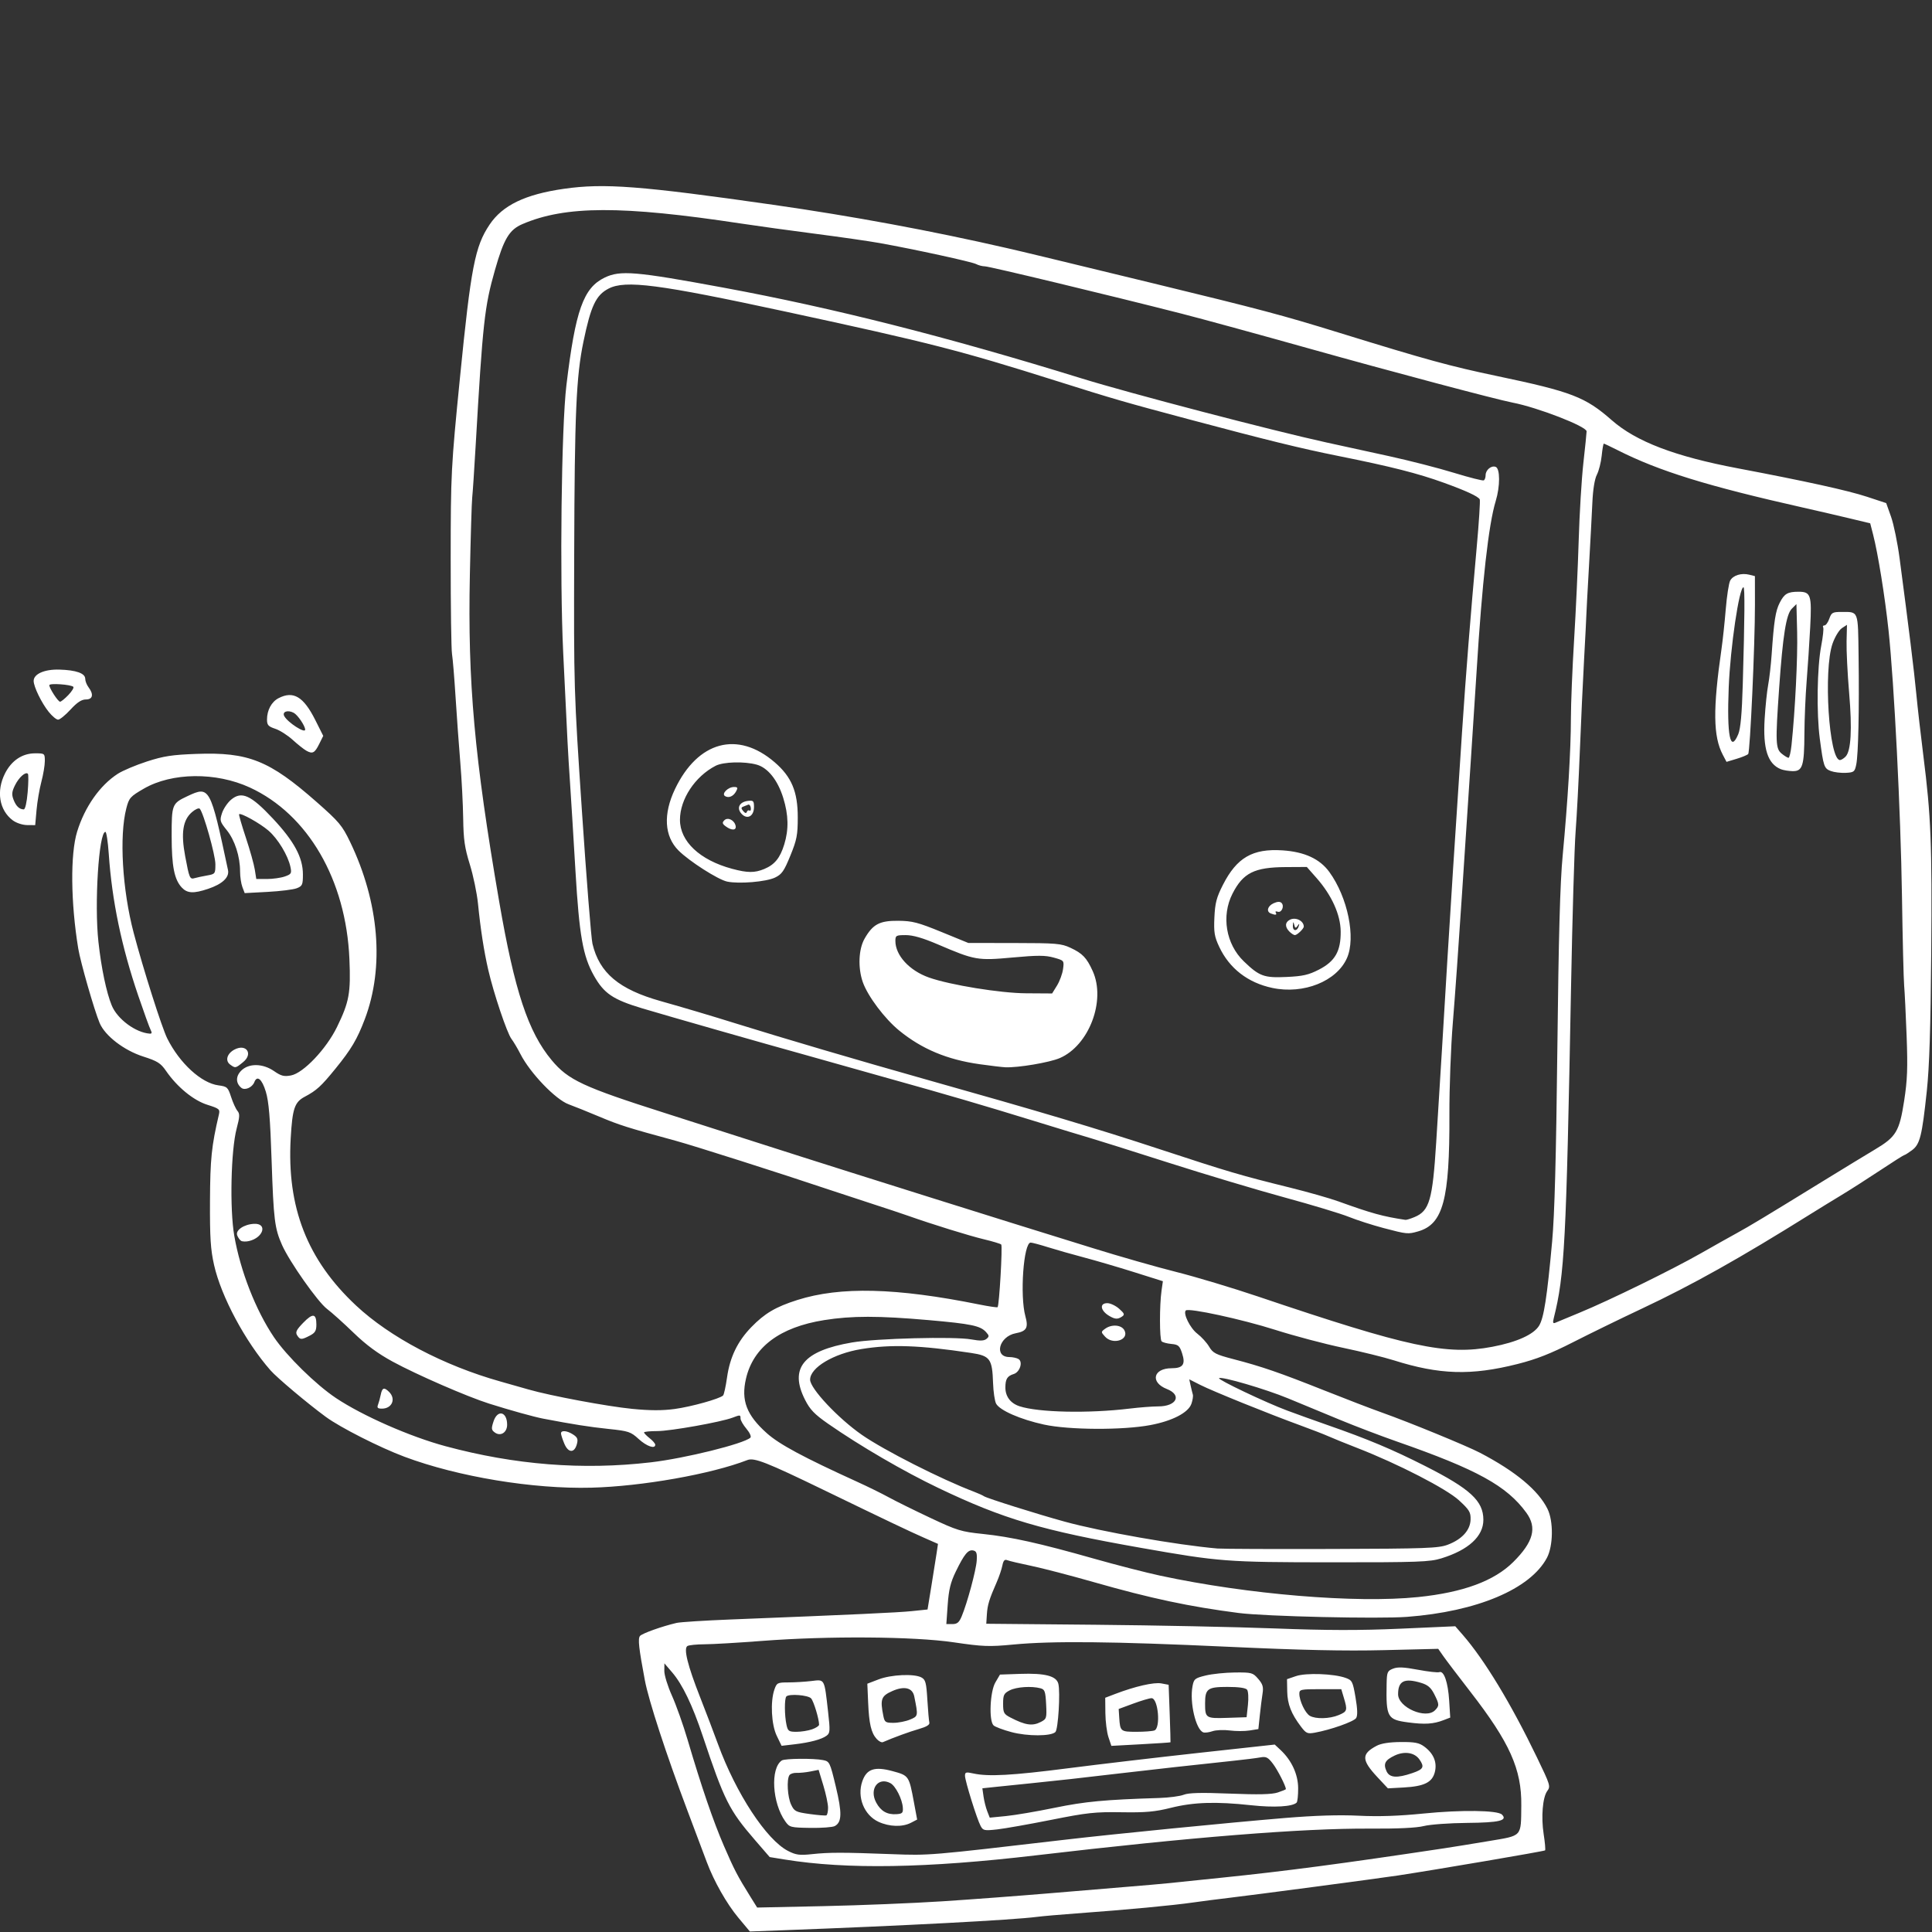 <?xml version="1.0" encoding="UTF-8" standalone="no"?>
<!DOCTYPE svg PUBLIC "-//W3C//DTD SVG 1.1//EN" "http://www.w3.org/Graphics/SVG/1.1/DTD/svg11.dtd">
<svg width="100%" height="100%" viewBox="0 0 100 100" version="1.1" xmlns="http://www.w3.org/2000/svg" xmlns:xlink="http://www.w3.org/1999/xlink" xml:space="preserve" xmlns:serif="http://www.serif.com/" style="fill-rule:evenodd;clip-rule:evenodd;stroke-linejoin:round;stroke-miterlimit:2;">
    <rect x="0" y="0" width="100" height="100" fill="#333333" stroke="none"/>
    <g id="_1" serif:id="1" transform="matrix(0.363,0,0,0.363,-9.528,-4.684)">
        <path d="M131.52,286.338C129.872,284.367 128.035,281.123 127.022,278.4C126.728,277.608 125.483,274.296 124.255,271.04C121.242,263.047 118.742,255.391 118.195,252.48C117.332,247.886 117.187,246.569 117.501,246.178C117.793,245.815 120.656,244.793 122.72,244.314C123.248,244.191 126.704,243.972 130.4,243.825C147.919,243.132 154.254,242.839 156.293,242.629L158.506,242.4L159.055,239.04C159.357,237.192 159.692,235.087 159.799,234.362L159.994,233.045L157.997,232.166C155.932,231.257 152.737,229.736 143.68,225.347C135.538,221.402 133.786,220.715 132.817,221.092C127.661,223.096 117.779,224.845 110.56,225.031C102.254,225.245 91.562,223.477 83.937,220.627C80.401,219.306 74.773,216.452 72.703,214.932C70.085,213.009 65.757,209.368 64.819,208.3C61.232,204.216 57.783,197.778 56.772,193.28C56.273,191.062 56.166,189.379 56.19,184.16C56.219,178.147 56.405,176.337 57.459,171.826C57.636,171.07 57.519,170.971 55.818,170.435C53.832,169.809 51.502,167.898 49.917,165.595C49.159,164.494 48.694,164.201 46.676,163.556C43.921,162.676 41.219,160.596 40.452,158.767C39.689,156.947 37.726,150.113 37.405,148.16C36.328,141.599 36.262,134.678 37.246,131.488C38.338,127.95 40.488,124.888 43.038,123.241C43.743,122.786 45.616,121.995 47.2,121.483C49.593,120.71 50.789,120.527 54.269,120.401C61.676,120.132 64.654,121.325 71.395,127.26C74.596,130.078 75.037,130.603 76.164,132.942C80.319,141.57 81.084,150.795 78.26,158.237C77.174,161.097 76.337,162.509 74.085,165.28C72.038,167.798 71.388,168.392 69.707,169.283C68.248,170.057 67.942,170.963 67.698,175.223C67.135,185.058 70.057,192.54 76.999,199.04C81.847,203.579 89.513,207.616 97.6,209.89C98.92,210.261 100.72,210.773 101.6,211.027C104.698,211.923 112.84,213.445 116.392,213.793C118.951,214.044 120.7,214.047 122.472,213.806C124.826,213.485 128.849,212.362 129.351,211.886C129.478,211.765 129.732,210.606 129.916,209.31C130.327,206.413 131.414,204.162 133.381,202.135C135.283,200.175 136.854,199.249 139.931,198.272C146.066,196.325 154.028,196.52 165.867,198.908C167.246,199.186 168.428,199.359 168.495,199.292C168.729,199.058 169.221,190.557 169.012,190.356C168.895,190.244 167.792,189.911 166.56,189.617C164.438,189.11 159.182,187.48 155.68,186.242C154.8,185.931 152.496,185.165 150.56,184.539C148.624,183.912 145.96,183.037 144.64,182.593C137.55,180.21 125.212,176.278 122.56,175.556C115.702,173.691 114.591,173.34 111.68,172.116C110.008,171.413 108.057,170.627 107.345,170.371C105.477,169.698 101.841,165.912 100.457,163.2C100.053,162.408 99.475,161.435 99.173,161.037C98.542,160.208 96.628,154.508 95.869,151.2C95.248,148.492 94.769,145.404 94.405,141.76C94.255,140.264 93.731,137.744 93.239,136.16C92.504,133.791 92.336,132.627 92.293,129.6C92.264,127.576 92.078,123.976 91.88,121.6C91.682,119.224 91.38,115.048 91.208,112.32C91.037,109.592 90.808,106.821 90.7,106.161C90.592,105.502 90.507,99.382 90.511,92.561C90.517,80.445 90.563,79.547 91.838,66.72C93.404,50.966 93.972,48.034 96.063,44.923C97.914,42.168 101.138,40.616 106.66,39.824C112.38,39.003 117.571,39.4 136.48,42.103C147.755,43.715 159.069,45.81 169.76,48.265C172.437,48.88 174.808,49.451 190.72,53.313C206.034,57.031 209.045,57.83 217.12,60.325C229.76,64.23 232.933,65.1 239.786,66.541C250.36,68.763 252.296,69.51 256.065,72.818C259.542,75.871 265.072,77.983 274.028,79.679C283.715,81.514 289.756,82.844 292.48,83.743L295.2,84.64L295.891,86.585C296.271,87.655 296.819,90.319 297.108,92.505C298.42,102.417 299.181,108.588 299.491,111.84C299.676,113.776 300.128,117.736 300.495,120.64C301.586,129.259 301.742,133.168 301.618,148.8C301.534,159.489 301.356,165.032 300.989,168.48C300.303,174.915 300.013,176.072 298.872,176.916C298.363,177.292 297.874,177.6 297.785,177.6C297.697,177.6 296.143,178.584 294.332,179.786C292.522,180.988 290.032,182.579 288.8,183.322C287.568,184.065 285.624,185.258 284.48,185.973C274.323,192.322 267.567,196.11 260.32,199.52C257.328,200.928 252.937,203.07 250.563,204.281C247.339,205.925 245.331,206.714 242.631,207.396C236.019,209.066 231.508,208.93 224.964,206.862C223.601,206.432 220.347,205.631 217.731,205.082C215.116,204.533 210.776,203.383 208.088,202.527C203.349,201.017 195.728,199.366 195.331,199.762C194.908,200.186 195.951,202.292 196.969,203.069C197.562,203.521 198.321,204.356 198.657,204.924C199.197,205.84 199.593,206.043 202.113,206.7C206.169,207.755 208.691,208.624 215.045,211.151C218.122,212.375 221.864,213.811 223.36,214.342C227.21,215.71 235.383,219.064 237.28,220.054C242.351,222.703 245.607,225.412 246.911,228.069C247.77,229.819 247.723,233.343 246.819,235.04C244.444,239.493 236.848,242.697 226.88,243.45C222.801,243.759 206.676,243.388 202.88,242.899C195.856,241.993 190.33,240.818 182.264,238.514C178.907,237.555 174.864,236.502 173.28,236.175C171.696,235.848 170.168,235.487 169.884,235.372C169.494,235.216 169.319,235.406 169.172,236.142C169.064,236.68 168.707,237.732 168.379,238.48C167.298,240.941 167.052,241.744 166.965,243.097L166.88,244.433L182.4,244.575C190.936,244.653 202.456,244.89 208,245.1C215.502,245.386 220.084,245.395 225.916,245.137L233.752,244.79L234.802,245.995C237.913,249.564 241.701,255.816 245.398,263.484C247.311,267.453 247.36,267.61 246.865,268.287C246.211,269.181 245.979,271.991 246.357,274.422C246.545,275.625 246.635,276.671 246.559,276.748C246.436,276.871 230.988,279.506 225.6,280.324C222.808,280.747 205.052,283.099 201.44,283.524C199.856,283.71 197.624,283.997 196.48,284.162C193.438,284.601 187.034,285.202 179.68,285.74C177.392,285.907 174.872,286.128 174.08,286.231C170.637,286.677 155.168,287.492 137.865,288.138L133.17,288.313L131.52,286.338ZM160.64,284.008C164.776,283.738 171.616,283.226 175.84,282.87C180.064,282.513 185.248,282.08 187.36,281.909C189.472,281.737 191.848,281.529 192.64,281.447C193.432,281.365 196.96,281.001 200.48,280.639C209.638,279.696 217.494,278.658 232.16,276.452C233.392,276.267 236.267,275.801 238.548,275.418C243.37,274.607 243.116,274.886 243.168,270.337C243.227,265.177 241.525,261.377 235.907,254.13C234.18,251.903 232.442,249.614 232.045,249.044L231.322,248.008L223.581,248.196C217.99,248.333 211.807,248.198 201.317,247.712C184.923,246.953 176.324,246.865 170.72,247.398C167.27,247.726 166.409,247.693 162.24,247.08C156.535,246.24 144.355,246.152 134.88,246.882C131.536,247.14 127.864,247.355 126.72,247.36C125.576,247.365 124.47,247.478 124.263,247.61C123.698,247.969 124.295,250.378 126.065,254.88C126.895,256.992 128.048,260.016 128.626,261.6C131.19,268.624 135.546,275.263 138.621,276.831C139.752,277.408 140.257,277.475 142.054,277.282C144.502,277.02 146.427,277.021 153.44,277.286C158.759,277.488 158.71,277.492 178.08,275.23C185.188,274.4 201.357,272.803 209.44,272.131C213.741,271.774 217.196,271.667 219.973,271.804C222.831,271.945 225.693,271.848 229.253,271.491C234.607,270.953 239.791,271.023 240.409,271.641C241.263,272.496 240.033,272.789 235.429,272.83C232.927,272.852 230.16,273.052 229.28,273.275C228.235,273.54 225.57,273.668 221.6,273.644C211.991,273.585 195.994,274.865 173.971,277.454C158.362,279.29 146.983,279.479 138.159,278.052L135.998,277.702L133.879,275.251C130.214,271.011 129.52,269.629 126.464,260.474C124.98,256.031 123.562,253.08 122.084,251.36L120.984,250.08L120.972,251.16C120.965,251.754 121.454,253.338 122.057,254.68C122.661,256.022 123.664,258.848 124.287,260.96C126.265,267.67 127.95,272.595 129.471,276.108C130.948,279.521 131.401,280.391 133.232,283.33L134.21,284.899L143.665,284.698C148.865,284.587 156.504,284.277 160.64,284.008ZM166.074,273.268C165.545,272.28 163.853,266.849 163.846,266.118C163.841,265.588 163.984,265.548 165.04,265.781C167.176,266.253 170.565,266.066 178.56,265.037C182.872,264.482 191.262,263.494 197.205,262.843L208.011,261.659L208.836,262.429C210.422,263.911 211.339,265.899 211.35,267.88C211.356,268.884 211.258,269.808 211.133,269.933C210.551,270.517 207.936,270.669 204.64,270.31C199.631,269.766 196.45,269.868 193.198,270.68C190.914,271.249 189.61,271.366 186.158,271.31C182.409,271.249 181.255,271.373 176.16,272.39C172.992,273.022 169.512,273.637 168.426,273.758C166.603,273.96 166.424,273.923 166.074,273.268ZM176.64,270.672C180.97,269.78 183.765,269.518 191.52,269.277C192.928,269.233 194.512,269.024 195.04,268.813C195.739,268.533 197.53,268.489 201.637,268.653C205.703,268.816 207.598,268.771 208.437,268.494C209.077,268.283 209.6,268.067 209.6,268.014C209.6,267.581 208.421,265.27 207.754,264.395C207.044,263.465 206.786,263.336 205.943,263.492C205.402,263.592 203.664,263.81 202.08,263.976C197.111,264.496 190.076,265.277 185.92,265.769C180.388,266.423 177.023,266.798 173.28,267.176C171.52,267.354 169.235,267.588 168.202,267.697L166.323,267.896L166.489,269.068C166.581,269.713 166.817,270.654 167.015,271.161L167.375,272.081L169.688,271.855C170.959,271.73 174.088,271.198 176.64,270.672ZM138.218,272.609C136.346,269.98 136.067,265.034 137.728,263.925C138.154,263.641 142.26,263.604 143.603,263.873C144.536,264.059 144.592,264.174 145.425,267.647C146.33,271.416 146.295,272.737 145.277,273.281C144.964,273.449 143.39,273.566 141.779,273.541C138.966,273.497 138.824,273.46 138.218,272.609ZM144.32,270.671C144.32,270.136 144.017,268.701 143.646,267.481L142.973,265.264L141.806,265.497C141.165,265.625 140.28,265.714 139.841,265.694C139.402,265.674 138.936,265.825 138.806,266.029C138.395,266.675 138.541,269.143 139.053,270.223C139.51,271.185 139.706,271.285 141.693,271.562C142.874,271.727 143.948,271.813 144.08,271.752C144.212,271.692 144.32,271.205 144.32,270.671ZM151.52,272.677C149.451,271.724 148.417,269.134 149.208,266.884C149.823,265.133 150.953,264.755 153.504,265.445C155.848,266.08 155.857,266.092 156.563,269.882L157.023,272.353L156.128,272.817C154.914,273.445 153.066,273.388 151.52,272.677ZM154.982,270.654C154.899,269.428 153.95,267.559 153.208,267.162C151.454,266.223 150.149,268.01 151.185,269.933C151.843,271.156 152.756,271.677 154.08,271.586C154.91,271.529 155.032,271.403 154.982,270.654ZM222.672,266.327C220.368,263.864 220.342,263 222.537,261.837C223.187,261.492 224.353,261.31 225.976,261.298C227.984,261.283 228.597,261.402 229.336,261.949C230.664,262.931 231.186,264.186 230.843,265.571C230.477,267.05 229.332,267.618 226.393,267.779L224.146,267.903L222.672,266.327ZM227.623,265.73C229.225,265.184 229.396,264.856 228.64,263.777C227.947,262.787 226.506,262.564 225.106,263.228C223.735,263.879 223.467,264.397 223.951,265.46C224.379,266.4 225.43,266.477 227.623,265.73ZM137.007,260.417C136.236,258.824 136.069,255.536 136.671,253.808C137.004,252.854 137.111,252.8 138.671,252.797C139.578,252.795 141.056,252.706 141.955,252.598C143.877,252.367 143.779,252.187 144.321,256.969C144.632,259.718 144.613,260.029 144.102,260.402C143.38,260.93 141.746,261.364 139.487,261.628L137.694,261.837L137.007,260.417ZM142.032,259.489C142.587,259.295 143.04,258.999 143.04,258.83C143.04,258.01 142.268,255.468 141.898,255.071C141.458,254.599 138.783,254.391 138.376,254.797C138.088,255.085 138.1,257.515 138.396,258.863C138.589,259.742 138.732,259.84 139.818,259.84C140.481,259.84 141.478,259.682 142.032,259.489ZM184.301,260.603C184.072,259.919 183.875,258.376 183.862,257.172L183.84,254.985L185.28,254.435C188.108,253.357 190.798,252.743 191.842,252.939L192.883,253.135L193.031,257.207C193.112,259.447 193.165,261.305 193.148,261.335C193.131,261.365 191.227,261.492 188.918,261.618L184.718,261.846L184.301,260.603ZM190.854,259.646C191.777,259.291 191.394,255.036 190.44,255.045C190.154,255.048 188.984,255.396 187.84,255.818L185.76,256.585L185.838,257.813C185.964,259.783 186.033,259.84 188.284,259.84C189.419,259.84 190.575,259.753 190.854,259.646ZM151.25,260.855C150.466,259.989 150.166,258.705 150.035,255.655L149.92,252.981L151.52,252.368C153.317,251.678 156.597,251.529 157.635,252.09C158.22,252.405 158.332,252.83 158.479,255.267C158.572,256.814 158.7,258.282 158.764,258.53C158.842,258.833 158.357,259.129 157.28,259.438C155.949,259.818 153.678,260.648 152.14,261.315C151.953,261.396 151.552,261.189 151.25,260.855ZM156.006,258.098C157.18,257.607 157.18,257.609 156.61,254.789C156.361,253.555 155.194,253.271 153.481,254.029C151.892,254.732 151.726,255.19 152.2,257.56C152.383,258.475 152.506,258.56 153.65,258.56C154.338,258.56 155.398,258.352 156.006,258.098ZM170.469,259.883C169.274,259.565 168.122,259.13 167.909,258.916C167.232,258.238 167.414,254.101 168.177,252.8L168.834,251.68L171.697,251.58C175.246,251.456 176.877,251.877 177.155,252.987C177.456,254.183 177.135,259.473 176.738,259.87C176.12,260.488 172.768,260.496 170.469,259.883ZM174.656,258.434C175.48,258.008 175.515,257.891 175.414,255.904C175.321,254.083 175.221,253.798 174.614,253.635C173.334,253.291 171.177,253.436 170.224,253.928C169.393,254.358 169.28,254.587 169.28,255.84C169.28,257.122 169.383,257.317 170.318,257.8C172.462,258.909 173.454,259.054 174.656,258.434ZM197.833,259.922C196.765,259.555 195.852,255.663 196.288,253.337C196.482,252.303 196.622,252.189 198.169,251.811C199.088,251.586 200.968,251.393 202.346,251.381C204.728,251.361 204.892,251.406 205.655,252.292C206.303,253.043 206.422,253.446 206.275,254.372C206.174,255.003 205.998,256.405 205.885,257.486L205.678,259.451L204.414,259.653C203.719,259.765 202.451,259.763 201.596,259.649C200.741,259.536 199.636,259.583 199.141,259.753C198.645,259.923 198.057,259.999 197.833,259.922ZM204.19,256C204.295,255.032 204.241,254.06 204.071,253.84C203.87,253.58 202.881,253.44 201.252,253.44C198.435,253.44 198.08,253.704 198.08,255.793C198.08,257.89 198.178,257.954 201.239,257.852L204,257.76L204.19,256ZM211.77,259.126C210.364,257.276 209.825,255.905 209.792,254.091L209.76,252.335L211.04,251.898C212.475,251.408 216.454,251.551 218.118,252.152C219.054,252.491 219.141,252.662 219.53,254.938C219.815,256.606 219.843,257.523 219.62,257.878C219.3,258.385 215.986,259.558 213.723,259.965C212.681,260.152 212.487,260.069 211.77,259.126ZM217.13,257.456C218.357,256.944 218.405,256.785 217.869,254.997L217.499,253.76L214.509,253.76C211.718,253.76 211.52,253.803 211.52,254.41C211.52,255.414 212.354,257.176 213.01,257.558C213.852,258.047 215.834,257.998 217.13,257.456ZM226.988,258.493C224.071,258.102 223.874,257.747 223.965,253.032C223.997,251.328 224.069,251.157 224.88,250.836C225.546,250.573 226.407,250.61 228.415,250.988C229.875,251.263 231.254,251.418 231.478,251.332C232.133,251.081 232.718,252.768 232.883,255.385L233.036,257.811L232.118,258.165C230.628,258.741 229.417,258.818 226.988,258.493ZM230.857,256.777C231.501,256.133 231.49,255.91 230.743,254.445C230.273,253.524 229.824,253.145 228.866,252.857C226.486,252.145 225.6,252.586 225.6,254.483C225.6,256.364 229.548,258.086 230.857,256.777ZM163.371,243.383C164.172,241.466 165.431,236.797 165.517,235.426C165.584,234.364 165.485,234.08 165.016,233.984C164.291,233.835 163.748,234.494 162.528,237.003C161.787,238.528 161.531,239.583 161.379,241.723L161.185,244.48L162.049,244.48C162.73,244.48 163.009,244.248 163.371,243.383ZM228.438,240.629C234.876,239.968 239.297,238.339 242.033,235.618C244.9,232.765 245.439,230.735 243.892,228.608C241.103,224.772 236.872,222.444 225.437,218.452C223.147,217.653 219.475,216.253 217.277,215.343C215.078,214.432 211.768,213.062 209.92,212.298C206.69,210.963 200.377,209.116 200.075,209.418C199.866,209.627 206.736,212.894 209.76,214.023C211.168,214.549 213.76,215.481 215.52,216.095C221.301,218.111 224.735,219.551 229.44,221.933C235.901,225.203 237.76,226.919 237.76,229.615C237.76,231.97 235.646,233.91 231.778,235.106C230.11,235.621 228.5,235.679 216,235.672C201.147,235.663 200.143,235.587 188.96,233.615C174.775,231.114 169.365,229.518 160.106,225.099C155.131,222.725 148.898,219.097 144.32,215.911C142.388,214.566 141.748,213.901 141.04,212.503C138.757,207.995 140.785,205.516 147.726,204.326C151.144,203.74 162.36,203.452 164.743,203.889C165.999,204.119 166.567,204.099 166.911,203.814C167.316,203.478 167.308,203.353 166.849,202.846C166.03,201.94 164.746,201.672 158.665,201.137C151.519,200.509 147.694,200.509 143.757,201.138C137.438,202.147 133.665,204.974 132.616,209.487C131.896,212.584 132.697,214.679 135.588,217.262C137.37,218.854 140.794,220.695 148.48,224.194C149.976,224.874 151.992,225.866 152.96,226.398C153.928,226.93 156.592,228.246 158.88,229.324C162.731,231.138 163.29,231.309 166.4,231.63C170.408,232.043 174.481,232.949 182.24,235.151C185.408,236.05 189.656,237.141 191.68,237.576C204.186,240.259 219.583,241.538 228.438,240.629ZM232.674,233.167C234.705,232.401 235.893,231.096 235.936,229.582C235.966,228.526 235.768,228.198 234.283,226.832C232.487,225.181 225.567,221.62 219.783,219.371C218.142,218.733 216.296,217.984 215.68,217.707C215.064,217.43 213.264,216.732 211.68,216.154C207.213,214.527 199.144,211.264 197.398,210.379L195.823,209.581L196.018,210.47C196.126,210.96 196.267,211.536 196.333,211.751C196.399,211.966 196.308,212.559 196.13,213.069C195.688,214.337 193.419,215.513 190.27,216.106C186.34,216.846 178.663,216.808 175.103,216.031C171.75,215.299 168.794,214.006 168.281,213.047C168.085,212.681 167.891,211.36 167.848,210.111C167.731,206.637 167.43,206.228 164.687,205.815C157.4,204.717 153.296,204.572 149.072,205.265C145.093,205.917 141.76,207.908 141.76,209.633C141.76,210.886 145.741,215.13 149.133,217.492C152.282,219.685 160.489,223.848 165.12,225.603C165.736,225.836 166.384,226.129 166.56,226.254C166.957,226.536 174.202,228.815 178.08,229.878C183.327,231.316 194.058,233.203 199.84,233.704C200.544,233.765 207.888,233.794 216.16,233.769C229.589,233.728 231.358,233.663 232.674,233.167ZM119.04,221.417C123.916,220.85 132.287,218.777 133.245,217.9C133.405,217.752 133.161,217.201 132.685,216.635C132.22,216.083 131.84,215.426 131.84,215.175C131.84,214.632 131.803,214.628 130.703,215.047C129.046,215.676 121.849,216.96 119.974,216.96C118.932,216.96 118.08,217.047 118.08,217.154C118.08,217.261 118.44,217.631 118.88,217.977C119.32,218.323 119.68,218.74 119.68,218.903C119.68,219.558 118.457,219.137 117.312,218.089C116.182,217.054 115.885,216.955 113.009,216.654C110.308,216.372 107.916,215.994 103.68,215.183C102.382,214.934 98.988,213.99 96,213.047C92.887,212.065 85.682,208.929 82.249,207.063C80.113,205.901 78.46,204.681 76.649,202.928C75.236,201.56 73.539,200.036 72.878,199.541C71.57,198.562 67.534,192.831 66.473,190.446C65.411,188.059 65.259,186.838 64.977,178.4C64.774,172.301 64.577,169.963 64.15,168.56C63.601,166.754 62.907,166.181 62.512,167.209C62.22,167.971 61.158,168.43 60.654,168.012C59.847,167.342 59.844,166.367 60.646,165.565C61.724,164.487 63.718,164.518 65.334,165.637C66.334,166.331 66.748,166.436 67.74,166.25C69.506,165.919 72.773,162.478 74.302,159.34C76.044,155.763 76.275,154.497 76.07,149.655C75.592,138.368 70.163,129.015 61.87,125.193C57.051,122.972 50.762,123.039 46.762,125.353C44.814,126.481 44.649,126.665 44.262,128.16C43.236,132.115 43.688,139.769 45.309,145.92C46.671,151.084 49.33,159.445 50.098,160.979C51.868,164.513 54.948,167.336 57.387,167.662C58.641,167.83 58.748,167.927 59.2,169.319C59.464,170.133 59.871,171.024 60.103,171.3C60.456,171.718 60.438,172.138 59.992,173.821C59.173,176.917 58.988,185.283 59.654,189.12C60.525,194.136 62.718,199.739 65.309,203.572C67.116,206.244 71.292,210.342 74.154,212.25C77.949,214.78 84.7,217.749 89.76,219.113C99.681,221.788 109.326,222.547 119.04,221.417ZM106.714,218.755C106.453,218.131 106.24,217.472 106.24,217.29C106.24,216.805 107.113,216.888 107.979,217.456C108.592,217.858 108.692,218.116 108.505,218.816C108.154,220.129 107.276,220.099 106.714,218.755ZM96.802,217.161C96.305,216.798 96.283,216.602 96.622,215.573C97.192,213.847 98.56,214.185 98.56,216.053C98.56,217.168 97.621,217.76 96.802,217.161ZM80.148,213.2C80.267,212.892 80.445,212.244 80.542,211.76C80.745,210.755 81.022,210.668 81.737,211.383C82.739,212.385 82.14,213.76 80.702,213.76C80.099,213.76 79.979,213.638 80.148,213.2ZM68.616,203.301C68.342,202.865 68.509,202.521 69.486,201.514C70.851,200.108 71.36,200.177 71.36,201.771C71.36,202.657 71.182,202.956 70.416,203.352C69.223,203.969 69.034,203.963 68.616,203.3L68.616,203.301ZM60.614,189.827C60.427,189.702 60.18,189.348 60.067,189.041C59.8,188.318 61.045,187.473 62.473,187.408C64.422,187.319 63.823,189.376 61.757,189.864C61.316,189.968 60.801,189.951 60.614,189.827ZM59.062,164.696C58.322,164.154 58.611,163.132 59.664,162.569C61.341,161.671 62.39,163.142 60.926,164.34C59.829,165.237 59.807,165.241 59.062,164.696ZM52.167,139.454C51.099,138.308 50.728,136.421 50.724,132.129C50.719,127.603 50.776,127.46 52.973,126.428C56.147,124.936 56.229,125.086 58.758,136.961C58.979,138.001 57.961,138.961 55.909,139.648C53.842,140.339 52.949,140.293 52.167,139.454ZM55.76,137.741C56.931,137.534 56.96,137.495 56.96,136.128C56.96,134.808 55.262,128.785 54.731,128.219C54.596,128.075 54.098,128.291 53.626,128.699C52.316,129.828 52.03,131.675 52.652,134.991C53.247,138.168 53.314,138.319 54.027,138.11C54.32,138.024 55.1,137.858 55.76,137.741ZM60.809,139.385C60.628,138.908 60.48,137.911 60.48,137.169C60.48,135.032 59.733,132.708 58.589,131.284C57.599,130.052 57.557,129.901 57.908,128.836C58.114,128.212 58.695,127.354 59.2,126.929C60.699,125.668 62.012,126.261 65.157,129.621C68.202,132.874 69.44,135.178 69.44,137.588C69.44,139.067 69.36,139.247 68.56,139.559C68.076,139.748 66.208,139.981 64.409,140.077L61.139,140.251L60.809,139.385ZM66.849,137.883C67.785,137.556 67.856,137.438 67.663,136.523C67.316,134.877 65.865,132.483 64.514,131.327C63.297,130.285 60.561,128.762 60.34,129.003C60.281,129.067 60.711,130.56 61.296,132.32C61.881,134.08 62.457,136.132 62.576,136.88L62.793,138.24L64.309,138.24C65.142,138.24 66.286,138.079 66.849,137.883ZM187.352,213.75C188.755,213.58 190.581,213.44 191.409,213.44C194.023,213.44 194.823,211.823 192.633,210.963C190.218,210.015 190.673,208 193.302,208C194.927,208 195.317,207.45 194.805,205.881C194.449,204.79 194.265,204.628 193.28,204.537C192.664,204.481 192.035,204.312 191.882,204.163C191.577,203.865 191.57,199.023 191.872,196.916L192.062,195.591L187.951,194.296C185.689,193.584 182.472,192.641 180.8,192.199C179.128,191.758 176.824,191.103 175.68,190.743C174.536,190.383 173.425,190.086 173.212,190.084C172.196,190.073 171.65,197.655 172.456,200.584C172.911,202.235 172.634,202.72 171.072,203.013C168.708,203.456 167.928,206.392 170.171,206.405C170.649,206.408 171.239,206.536 171.483,206.691C172.134,207.103 171.669,208.55 170.799,208.822C169.874,209.11 169.61,209.532 169.604,210.729C169.598,212.016 170.327,212.994 171.611,213.417C174.324,214.313 181.479,214.464 187.351,213.75L187.352,213.75ZM183.814,203.491C183.22,202.835 183.22,202.814 183.825,202.371C184.754,201.692 186.154,201.802 186.574,202.586C187.302,203.947 184.93,204.725 183.814,203.491ZM184.48,200.578C183.161,199.83 182.959,198.72 184.142,198.72C184.572,198.72 185.328,199.077 185.822,199.514C186.581,200.185 186.645,200.358 186.24,200.629C185.628,201.038 185.274,201.028 184.48,200.578ZM239.037,204.941C242.529,204.279 244.941,203.19 245.708,201.928C246.389,200.809 246.842,197.877 247.567,189.92C247.916,186.087 248.135,177.956 248.31,162.4C248.49,146.358 248.697,138.832 249.069,134.88C249.803,127.074 250.24,119.796 250.241,115.365C250.242,113.25 250.447,108.208 250.696,104.16C250.946,100.112 251.242,93.704 251.354,89.92C251.466,86.136 251.765,81.19 252.019,78.93C252.272,76.669 252.48,74.634 252.48,74.408C252.48,73.708 245.507,71.002 241.92,70.31C239.57,69.856 224.46,65.84 212.96,62.612C205.744,60.587 197.536,58.342 194.72,57.624C184.479,55.011 167.303,50.88 166.679,50.88C166.326,50.88 165.768,50.735 165.437,50.559C164.831,50.234 156.7,48.462 151.68,47.561C150.184,47.292 146.08,46.701 142.56,46.246C139.04,45.792 134.216,45.126 131.84,44.766C114.892,42.198 106.864,42.222 100.734,44.859C98.865,45.663 98.092,46.954 96.828,51.389C95.33,56.643 95.084,58.88 94.069,76.48C93.871,79.912 93.651,83.224 93.58,83.84C93.509,84.456 93.358,89.424 93.245,94.88C92.927,110.189 93.893,120.948 97.423,141.44C99.623,154.209 101.554,160.047 104.911,164.074C107.273,166.907 109.37,167.885 121.12,171.629C123.584,172.414 129.2,174.213 133.6,175.627C138,177.04 144.192,179.011 147.36,180.008C150.528,181.004 156,182.727 159.52,183.838C163.04,184.949 168.008,186.505 170.56,187.296C173.112,188.087 178.287,189.694 182.059,190.869C185.831,192.043 191.192,193.575 193.972,194.272C196.751,194.97 202.017,196.552 205.673,197.787C227.08,205.021 232.496,206.182 239.037,204.941ZM223.52,188.008C221.936,187.59 219.704,186.871 218.56,186.409C217.416,185.948 213.312,184.708 209.44,183.654C205.568,182.6 198.08,180.357 192.8,178.67C187.52,176.982 182.552,175.417 181.76,175.191C180.968,174.965 177.296,173.848 173.6,172.708C166.513,170.522 161.029,168.917 153.12,166.715C150.48,165.981 147.168,165.048 145.76,164.644C144.352,164.239 142.12,163.61 140.8,163.246C135.742,161.852 121.278,157.721 117.816,156.682C113.648,155.43 112.373,154.568 110.94,152.032C109.367,149.248 108.845,146.29 108.304,137.12C108.035,132.544 107.684,126.856 107.525,124.48C107.227,120.02 107.202,119.545 106.554,105.979C106.039,95.22 106.296,73.78 107.011,67.84C108.297,57.143 109.428,53.958 112.457,52.491C114.687,51.411 116.847,51.594 129.44,53.924C145.136,56.829 161.336,60.936 180.48,66.863C187.293,68.973 207.637,74.295 215.36,75.989C217.384,76.433 221.405,77.312 224.295,77.942C227.186,78.573 231.357,79.643 233.563,80.321C235.77,80.999 237.689,81.484 237.828,81.398C237.967,81.312 238.08,80.98 238.08,80.66C238.08,79.909 238.895,79.236 239.516,79.474C240.158,79.72 240.16,82.254 239.52,84.349C238.504,87.676 237.579,95.916 236.794,108.64C236.609,111.632 236.245,117.248 235.984,121.12C235.723,124.992 235.153,133.632 234.717,140.32C234.281,147.008 233.692,155.288 233.407,158.72C233.123,162.161 232.903,168.046 232.917,171.84C232.962,183.961 232.023,187.464 228.453,188.488C227.004,188.903 226.854,188.889 223.52,188.008ZM227.945,186.444C230.072,185.555 230.513,184.035 231.035,175.784C231.482,168.74 232.258,156.038 232.637,149.6C232.936,144.509 233.784,131.343 234.718,117.28C235.273,108.934 235.917,100.811 236.799,91.062C237.133,87.377 237.332,84.244 237.242,84.099C236.971,83.66 235.287,82.884 232.122,81.738C228.434,80.403 224.621,79.435 217.12,77.928C211.702,76.84 207.071,75.704 195.68,72.668C186.65,70.262 184.944,69.767 176.877,67.217C163.157,62.88 158.829,61.773 138.24,57.331C120.139,53.426 115.428,52.813 113.027,54.053C111.223,54.986 110.499,56.514 109.437,61.638C108.409,66.597 108.182,71.792 108.122,91.84C108.063,111.024 108.074,111.359 109.23,128.64C109.872,138.232 110.545,146.705 110.726,147.468C111.717,151.641 114.505,153.982 120.48,155.659C123.657,156.551 127.637,157.735 131.36,158.896C138.024,160.975 148.661,164.108 157.92,166.719C175.059,171.552 182.509,173.774 191.68,176.791C201.457,180.006 203.092,180.488 210.208,182.249C212.742,182.876 215.838,183.758 217.088,184.208C221.848,185.925 223.438,186.362 226.65,186.843C226.788,186.863 227.37,186.684 227.945,186.444ZM165.92,164.646C161.303,163.996 157.704,162.49 154.471,159.856C152.403,158.172 149.986,154.96 149.279,152.958C148.561,150.921 148.666,148.252 149.525,146.75C150.707,144.683 151.664,144.175 154.332,144.198C156.335,144.216 157.147,144.426 160.48,145.789L164.32,147.36L170.88,147.368C176.86,147.375 177.567,147.435 178.88,148.047C180.603,148.849 181.194,149.467 182.055,151.366C183.963,155.573 181.537,161.979 177.354,163.778C175.9,164.404 171.41,165.162 169.608,165.086C169.164,165.068 167.504,164.87 165.92,164.647L165.92,164.646ZM176.966,153.431C177.349,152.81 177.737,151.753 177.827,151.082C177.99,149.866 177.987,149.862 176.506,149.447C175.298,149.109 174.206,149.106 170.631,149.433C165.622,149.89 165.257,149.826 159.961,147.558C157.833,146.647 156.425,146.24 155.401,146.24C154.02,146.24 153.92,146.296 153.92,147.072C153.92,149.131 155.921,151.307 158.72,152.293C161.723,153.351 168.88,154.513 172.534,154.536L176.268,154.56L176.966,153.431ZM207.68,153.774C204.185,153.039 201.536,150.988 200.09,147.899C199.41,146.447 199.311,145.837 199.407,143.722C199.501,141.672 199.708,140.876 200.614,139.092C202.596,135.187 204.855,133.876 209.12,134.156C212.259,134.362 214.441,135.37 215.798,137.24C218.421,140.856 219.598,146.605 218.311,149.514C216.847,152.823 212.135,154.711 207.68,153.774ZM214.314,151.159C216.622,149.972 217.445,148.526 217.415,145.707C217.39,143.328 216.133,140.549 213.977,138.102L212.585,136.524L209.573,136.541C205.106,136.566 203.504,137.365 201.993,140.32C200.372,143.491 201.042,147.513 203.602,149.979C205.819,152.115 206.482,152.357 209.703,152.208C212.023,152.101 212.845,151.914 214.314,151.159ZM210.103,145.737C209.443,145.077 209.465,144.412 210.16,144.054C210.986,143.629 212.136,144.184 212.155,145.017C212.162,145.325 211.208,146.24 210.88,146.24C210.729,146.24 210.379,146.014 210.103,145.737ZM211.444,144.94C211.55,144.551 211.521,144.549 211.257,144.927C211.002,145.291 210.916,145.261 210.79,144.767C210.662,144.269 210.628,144.294 210.597,144.907C210.557,145.708 211.229,145.735 211.444,144.94ZM207.44,143.148C206.77,142.878 206.993,142.088 207.849,141.698C208.391,141.451 208.763,141.435 208.979,141.651C209.43,142.102 208.978,143.115 208.422,142.902C208.17,142.805 208.054,142.868 208.162,143.044C208.369,143.378 208.104,143.416 207.44,143.148ZM129.92,138.605C128.619,138.324 124.531,135.709 122.999,134.178C120.97,132.149 120.788,128.993 122.494,125.418C125.755,118.586 131.439,117.057 136.705,121.594C139.116,123.67 140,125.775 140,129.44C140,131.961 139.869,132.642 138.945,134.908C138.046,137.113 137.723,137.575 136.761,138.034C135.482,138.644 131.602,138.968 129.92,138.605ZM135.234,136.807C136.711,136.189 137.481,135.241 138.076,133.302C138.73,131.169 138.685,129.11 137.929,126.674C137.145,124.143 135.733,122.374 134.146,121.933C132.381,121.443 129.389,121.527 128.285,122.098C125.348,123.617 123.209,126.856 123.203,129.792C123.197,132.879 126.029,135.544 130.634,136.784C132.839,137.377 133.855,137.382 135.234,136.807ZM129.741,130.742C129.236,130.369 129.196,130.206 129.529,129.869C130.02,129.37 130.981,129.85 131.143,130.674C131.271,131.322 130.573,131.356 129.741,130.741L129.741,130.742ZM131.974,128.931C131.234,128.114 131.679,127.246 132.912,127.099C133.665,127.009 133.76,127.106 133.76,127.967C133.76,129.302 132.785,129.828 131.974,128.931ZM133.119,128.48C133.265,128.569 133.347,128.39 133.301,128.082C133.256,127.773 133.089,127.574 132.929,127.641C132.77,127.707 132.456,127.832 132.232,127.918C131.906,128.043 131.904,128.172 132.22,128.552C132.478,128.863 132.658,128.905 132.736,128.673C132.801,128.477 132.974,128.39 133.119,128.48ZM129.627,126.417C129.093,126.086 130.051,125.12 130.914,125.12C131.43,125.12 131.485,125.228 131.22,125.722C130.828,126.454 130.16,126.746 129.627,126.417ZM251.52,200.061C255.725,198.328 264.71,193.927 268.776,191.61C270.637,190.549 272.925,189.263 273.861,188.753C275.663,187.77 277.976,186.375 286.24,181.289C289.056,179.556 292.368,177.538 293.6,176.805C296.62,175.008 297.08,174.239 297.761,169.852C298.216,166.926 298.282,165.177 298.112,160.64C297.997,157.56 297.838,154.32 297.759,153.44C297.68,152.56 297.54,146.8 297.447,140.64C297.267,128.702 296.337,110.323 295.532,102.78C295.019,97.972 294.028,91.824 293.331,89.122L292.919,87.523L290.06,86.836C288.487,86.457 285.472,85.759 283.36,85.284C269.682,82.205 262.84,80.088 256.935,77.108C255.903,76.586 255.002,76.16 254.934,76.16C254.865,76.16 254.729,76.936 254.632,77.884C254.534,78.832 254.225,80.05 253.945,80.591C253.629,81.203 253.386,82.697 253.303,84.547C253.23,86.182 253.008,90.328 252.812,93.76C252.615,97.192 252.449,100.288 252.443,100.64C252.437,100.992 252.293,103.8 252.123,106.88C251.953,109.96 251.679,115.864 251.516,120C251.352,124.136 251.08,129.32 250.91,131.52C250.74,133.72 250.447,143.728 250.259,153.76C249.574,190.262 249.342,194.7 247.801,200.843C247.633,201.512 247.684,201.661 248.032,201.51C248.278,201.402 249.848,200.75 251.52,200.061ZM287.311,122.846C286.348,122.485 286.259,122.225 285.732,118.24C285.248,114.574 285.346,108.069 285.932,105.005C286.181,103.702 286.308,102.51 286.214,102.358C286.119,102.205 286.202,102.08 286.398,102.08C286.593,102.08 286.904,101.648 287.088,101.12C287.39,100.253 287.557,100.16 288.805,100.16C291.294,100.16 291.175,99.852 291.263,106.511C291.363,114.108 291.225,120.485 290.928,121.92C290.714,122.958 290.604,123.045 289.429,123.102C288.731,123.137 287.778,123.021 287.311,122.846ZM289.394,120.8C290.186,120.008 290.361,116.941 289.913,111.68C289.681,108.952 289.517,105.658 289.549,104.359L289.606,101.998L288.883,102.47C288.485,102.729 287.886,103.718 287.551,104.671C286.223,108.44 287.041,121.28 288.609,121.28C288.777,121.28 289.13,121.064 289.394,120.8ZM280.16,122.577C278.293,121.813 277.605,119.655 277.868,115.379C277.976,113.609 278.203,111.436 278.371,110.551C278.539,109.665 278.761,107.721 278.865,106.231C279.2,101.399 279.415,100.027 280.019,98.843C280.676,97.554 281.148,97.28 282.707,97.28C284.449,97.28 284.602,97.749 284.363,102.33C284.246,104.569 284.016,108.056 283.853,110.08C283.69,112.104 283.549,115.443 283.538,117.499C283.516,122.127 283.276,122.887 281.848,122.86C281.272,122.849 280.512,122.722 280.16,122.577ZM281.701,119.12C282.215,114.199 282.592,106.634 282.501,103.04L282.4,99.04L281.741,99.699C280.938,100.502 280.463,103.48 279.933,111.04C279.391,118.76 279.427,119.661 280.303,120.371C280.704,120.695 281.138,120.96 281.27,120.96C281.401,120.96 281.595,120.132 281.701,119.12ZM271.9,120.528C270.524,117.916 270.476,114.013 271.715,105.44C271.893,104.208 272.166,101.658 272.321,99.773C272.477,97.887 272.76,96.053 272.951,95.696C273.358,94.936 274.549,94.567 275.68,94.851L276.48,95.052L276.484,99.126C276.489,104.782 275.795,120.104 275.52,120.417C275.396,120.559 274.65,120.868 273.863,121.105L272.431,121.536L271.9,120.528ZM274.104,117.592C274.435,116.799 274.627,114.685 274.748,110.472C275.023,100.991 275.055,96.639 274.851,96.64C274.237,96.641 272.974,105.197 272.745,110.908C272.467,117.858 272.966,120.315 274.104,117.592ZM47.729,159.76C47.567,159.452 46.772,157.256 45.962,154.88C43.57,147.867 42.215,141.348 41.754,134.64C41.637,132.924 41.422,131.52 41.277,131.52C40.338,131.52 39.687,141.782 40.282,147.2C40.692,150.942 41.418,154.412 42.179,156.267C42.977,158.215 45.588,160.149 47.611,160.291C47.903,160.312 47.937,160.157 47.729,159.76ZM28.071,129.877C26.138,128.435 25.686,125.713 26.96,123.19C27.891,121.347 29.426,120.32 31.247,120.32C32.622,120.32 32.64,120.334 32.64,121.424C32.64,122.032 32.417,123.364 32.145,124.384C31.873,125.405 31.564,127.212 31.459,128.4L31.267,130.56L30.114,130.55C29.46,130.544 28.575,130.252 28.071,129.877ZM30.193,125.867C30.307,124.518 30.322,123.335 30.225,123.238C29.89,122.903 28.957,123.73 28.393,124.862C27.937,125.776 27.894,126.18 28.173,126.914C28.528,127.848 29.006,128.306 29.633,128.315C29.842,128.318 30.07,127.322 30.193,125.867ZM69.92,119.941C69.568,119.743 68.692,119.047 67.973,118.393C67.254,117.739 66.138,117.03 65.493,116.818C64.504,116.491 64.32,116.286 64.32,115.51C64.32,114.166 64.962,112.976 65.966,112.456C68.077,111.364 69.525,112.227 71.207,115.577L72.338,117.832L71.769,118.978C71.119,120.288 70.818,120.444 69.92,119.941ZM69.76,116.944C69.76,116.41 68.7,114.849 68.132,114.545C67.27,114.084 66.432,114.388 66.791,115.03C67.297,115.934 69.76,117.522 69.76,116.944ZM33.182,114.394C32.17,113.126 31.058,110.84 31.047,110.007C31.034,109.009 32.578,108.322 34.7,108.381C37.098,108.448 38.4,108.909 38.4,109.691C38.4,110.014 38.611,110.557 38.87,110.899C39.64,111.917 39.484,112.64 38.493,112.64C37.875,112.64 37.247,113.053 36.304,114.08C35.577,114.872 34.779,115.52 34.531,115.52C34.283,115.52 33.676,115.013 33.182,114.394ZM35.997,112.003C36.501,111.477 36.819,110.952 36.704,110.837C36.37,110.503 33.28,110.289 33.281,110.599C33.283,111.049 34.525,112.96 34.815,112.96C34.961,112.96 35.493,112.53 35.997,112.003Z" style="fill:white;fill-rule:nonzero;"/>
    </g>
</svg>
